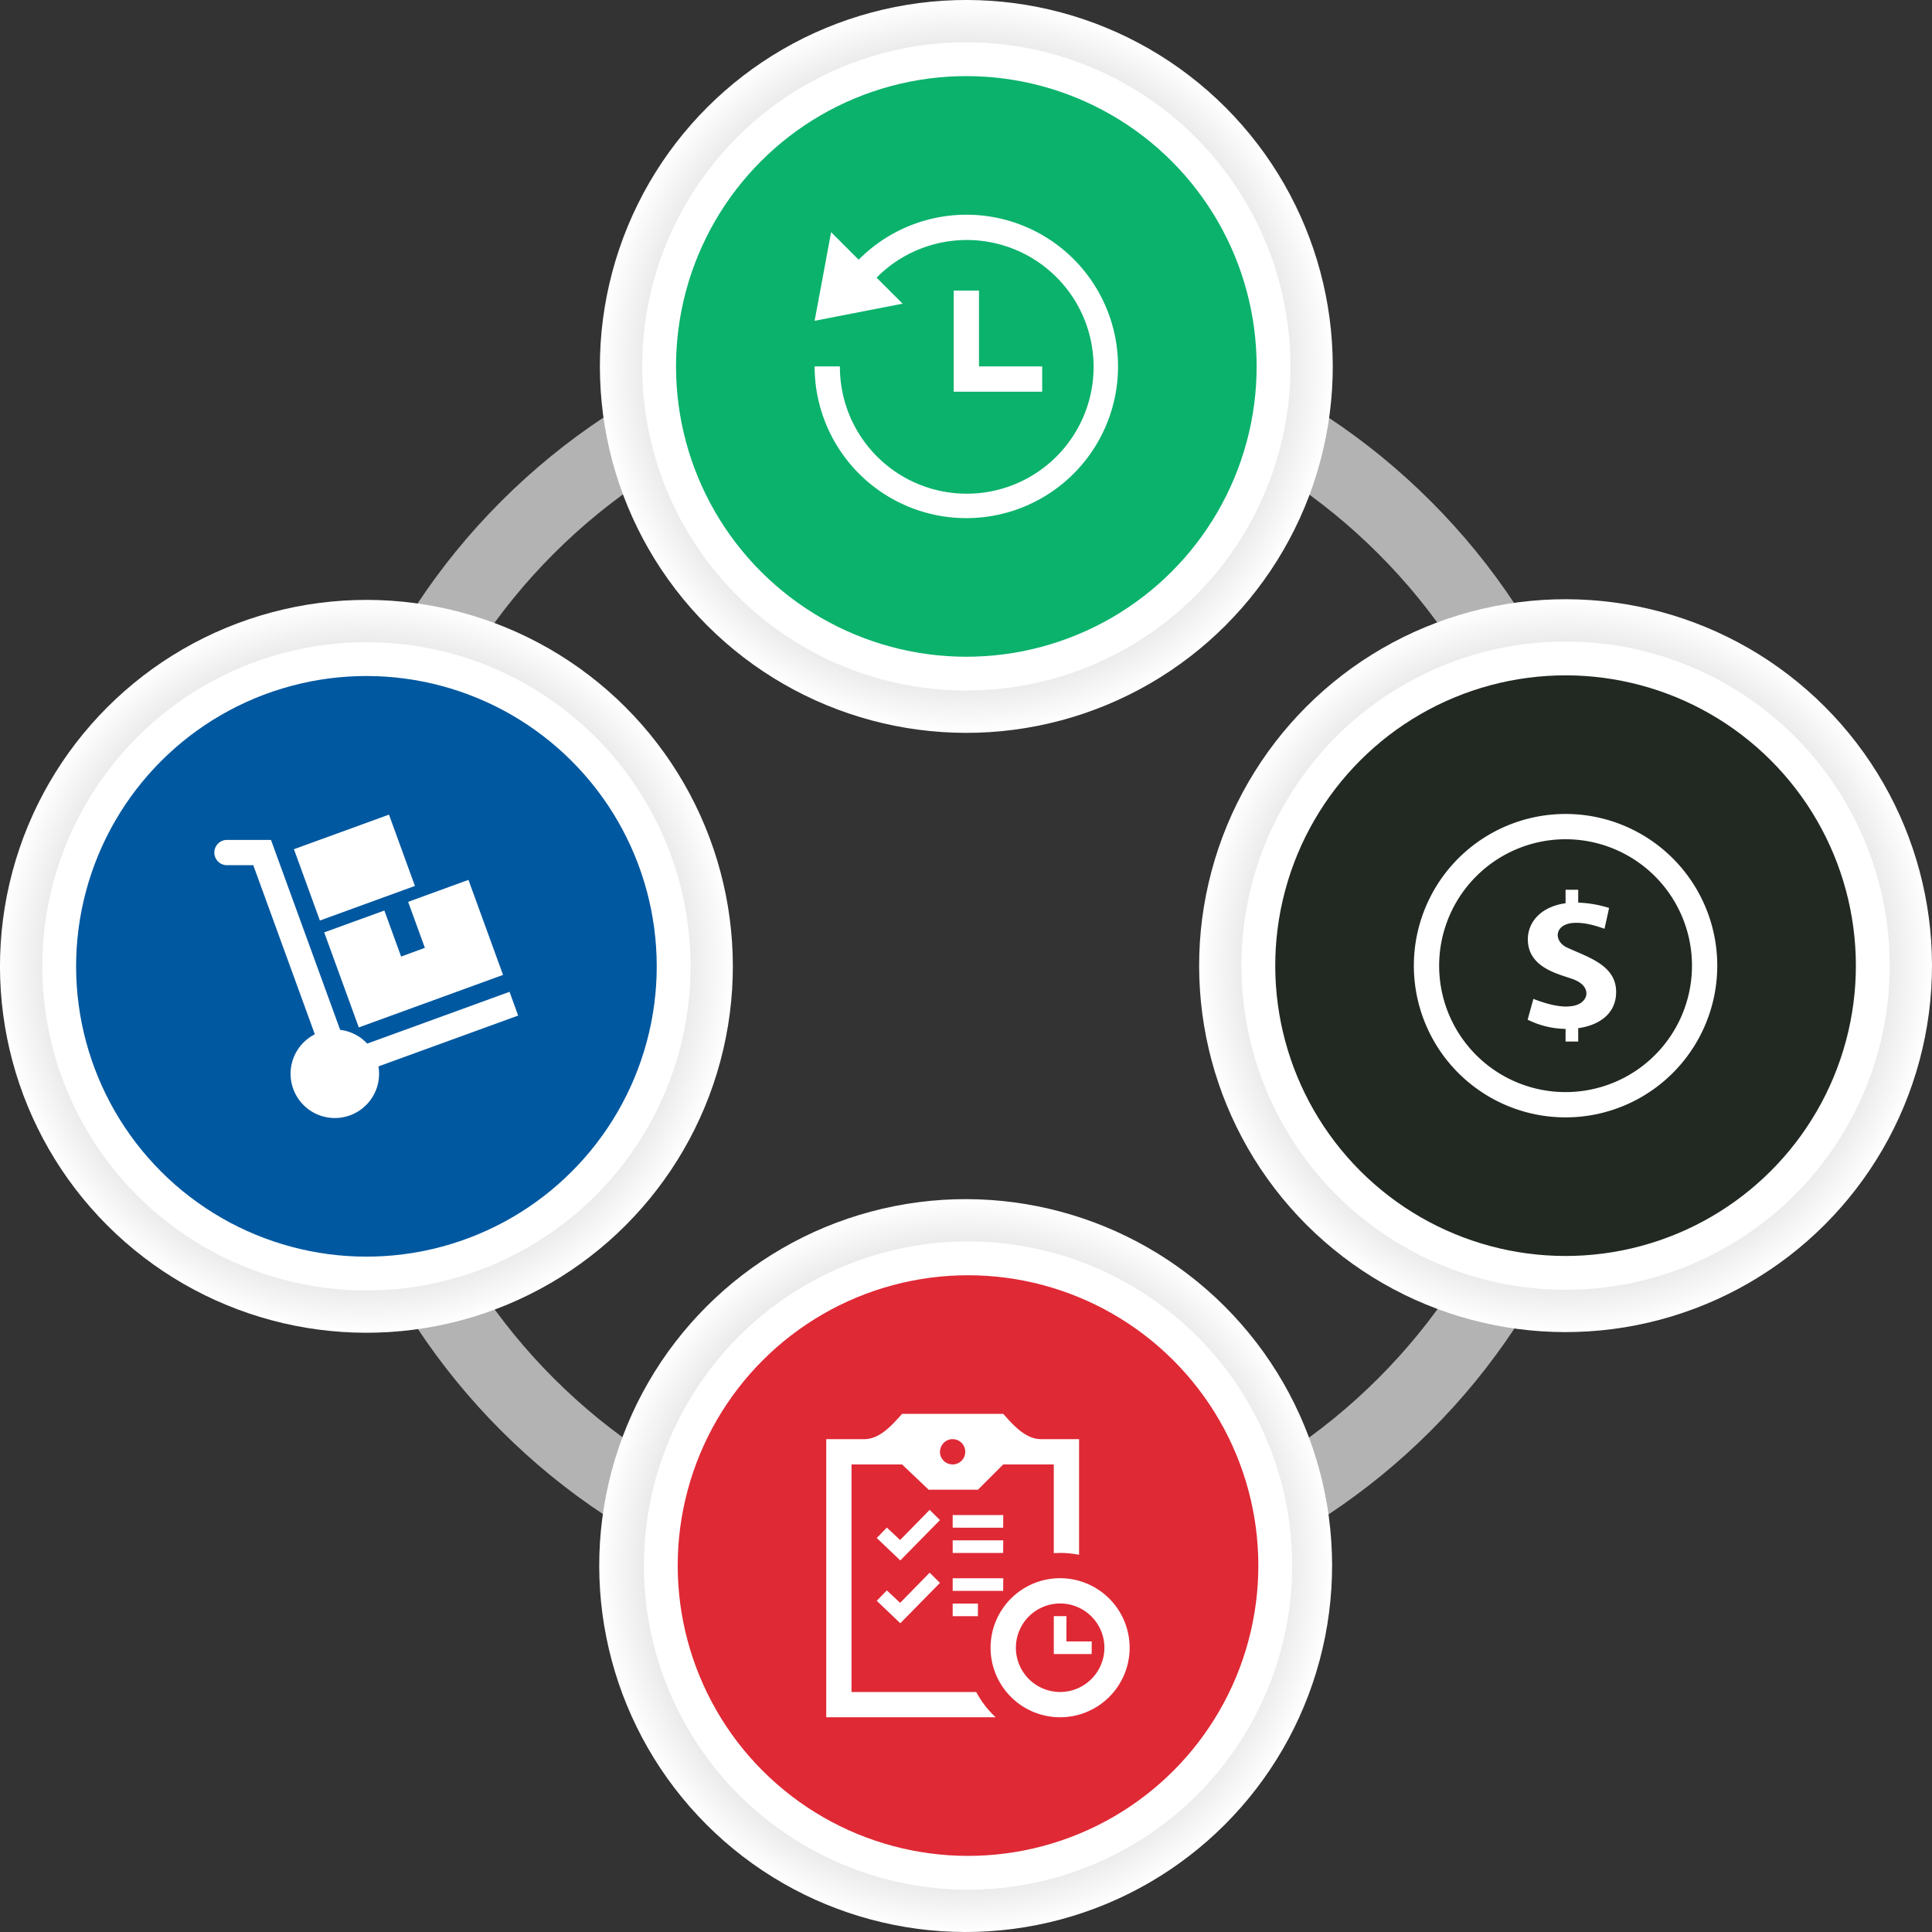 <svg xmlns="http://www.w3.org/2000/svg" xmlns:xlink="http://www.w3.org/1999/xlink" viewBox="0 0 1591.94 1591.94"><rect x="0" y="0" width="1591.94" height="1591.94" fill="#333333" stroke="none"/><defs><style>.cls-1{isolation:isolate;}.cls-2{fill:#b3b3b3;}.cls-10,.cls-3,.cls-6,.cls-8{mix-blend-mode:multiply;}.cls-3{fill:url(#radial-gradient);}.cls-4{fill:#fff;}.cls-5{fill:#0bb26c;}.cls-6{fill:url(#radial-gradient-2);}.cls-7{fill:#0058a0;}.cls-8{fill:url(#radial-gradient-3);}.cls-9{fill:#df2935;}.cls-10{fill:url(#radial-gradient-4);}.cls-11{fill:#212922;}</style><radialGradient id="radial-gradient" cx="1084.73" cy="432.26" r="301.94" gradientTransform="translate(-288.48 -130.32)" gradientUnits="userSpaceOnUse"><stop offset="0" stop-color="#b3b3b3"/><stop offset="0.27" stop-color="#b6b6b6"/><stop offset="0.48" stop-color="silver"/><stop offset="0.68" stop-color="#d1d1d1"/><stop offset="0.87" stop-color="#e9e9e9"/><stop offset="1" stop-color="#fff"/></radialGradient><radialGradient id="radial-gradient-2" cx="751.02" cy="277.26" r="301.94" gradientTransform="translate(24.68 1547.26) rotate(-90)" xlink:href="#radial-gradient"/><radialGradient id="radial-gradient-3" cx="906.02" cy="454.85" r="301.94" gradientTransform="translate(1701.7 1744.85) rotate(180)" xlink:href="#radial-gradient"/><radialGradient id="radial-gradient-4" cx="1239.24" cy="609.35" r="301.94" gradientTransform="translate(1899.35 -443.53) rotate(90)" xlink:href="#radial-gradient"/></defs><title>Asset 5@4x supply</title><g class="cls-1"><g id="Layer_2" data-name="Layer 2"><g id="Layer_1-2" data-name="Layer 1"><path class="cls-2" d="M413,413c-211.5,211.5-211.5,554.42,0,765.93s554.42,211.5,765.93,0,211.5-554.42,0-765.93S624.51,201.5,413,413Zm722.69,722.69c-187.62,187.62-491.82,187.62-679.45,0s-187.62-491.82,0-679.45,491.82-187.62,679.45,0S1323.32,948.07,1135.69,1135.69Z"/><circle class="cls-3" cx="796.24" cy="301.93" r="301.93" transform="translate(19.72 651.46) rotate(-45)"/><circle class="cls-4" cx="796.24" cy="301.93" r="267.09"/><circle class="cls-5" cx="796.24" cy="301.93" r="239.21" transform="translate(19.72 651.46) rotate(-45)"/><circle class="cls-6" cx="301.93" cy="796.24" r="301.93" transform="translate(-474.6 446.71) rotate(-45)"/><circle class="cls-4" cx="301.93" cy="796.24" r="267.09"/><circle class="cls-7" cx="301.93" cy="796.24" r="239.21" transform="translate(-474.6 446.71) rotate(-45)"/><circle class="cls-8" cx="795.69" cy="1290.01" r="301.93" transform="translate(-679.12 940.47) rotate(-45)"/><circle class="cls-4" cx="797.64" cy="1290.01" r="267.09"/><circle class="cls-9" cx="797.64" cy="1290.01" r="239.21" transform="translate(-678.55 941.85) rotate(-45)"/><circle class="cls-10" cx="1290.01" cy="795.69" r="301.93" transform="translate(-184.81 1145.23) rotate(-45)"/><circle class="cls-4" cx="1290.01" cy="795.69" r="267.09"/><circle class="cls-11" cx="1290.01" cy="795.69" r="239.21" transform="translate(-184.81 1145.23) rotate(-45)"/><path class="cls-4" d="M259.42,852.25,208.7,712.91H187.35a10.42,10.42,0,1,1,0-20.83h35.94l57,156.51a36.4,36.4,0,0,1,22.28,11.33l117.27-42.68,7.12,19.57L311.84,878.7a36.46,36.46,0,1,1-52.42-26.45Zm16.47,18.86a13.67,13.67,0,1,1-13.68,13.67A13.67,13.67,0,0,1,275.89,871.12Zm60.41-128L386,725l28.5,78.3L295.64,846.58l-28.5-78.31,49.57-18,13.8,37.91L350.09,781ZM341.89,730l-78.31,28.5L242.2,699.74l78.31-28.5Z"/><path class="cls-4" d="M820.42,1415H680.81V1185.84h31.25c12.82,0,22.72-11.29,31.25-20.83h83.33c8.55,9.54,18.46,20.83,31.25,20.83h31.25v95.31a78.86,78.86,0,0,0-15.63-1.56l-5.21.17v-73.08H826.64l-20.83,20.83H765.21l-21.91-20.83H701.64v187.5H804.41A78.42,78.42,0,0,0,820.42,1415Zm53.09-114.58a57.29,57.29,0,1,0,57.29,57.29A57.31,57.31,0,0,0,873.51,1300.42Zm0,93.75A36.46,36.46,0,1,1,910,1357.71,36.47,36.47,0,0,1,873.51,1394.17Zm26-31.25H868.31v-31.25h10.42v20.83h20.83Zm-157.82-42.21-10.93-10.25-8.33,8.57,19.42,18.5,32.67-33.25-8.49-8.42Zm64.07,11H785v-10.42h20.83Zm20.83-20.83H785v-10.42h41.67Zm-84.91-41.93-10.93-10.24-8.33,8.57,19.42,18.5,32.67-33.25-8.49-8.42Zm84.91,10.68H785v-10.42h41.67Zm0-20.83H785v-10.42h41.67Zm-52.08-62.5A10.42,10.42,0,1,0,785,1185.84,10.43,10.43,0,0,0,774.56,1196.26Z"/><path class="cls-4" d="M1290,691.53a104.17,104.17,0,1,1-104.17,104.17A104.28,104.28,0,0,1,1290,691.53Zm0-20.83a125,125,0,1,0,125,125A125,125,0,0,0,1290,670.69Zm41.67,146.7c0-22.34-23.25-28.56-41.07-36.94-10.82-5.62-9.46-19.05,6.05-20,8.6-.52,17.45,2,25.45,4.84l3.77-17.16a96,96,0,0,0-25.45-4.39v-10.6H1290v11.11c-20.26,2.78-31.08,15.49-31.08,29.69,0,25.4,29.66,29.27,39.35,33.78,13.23,5.92,10.78,18.23-1.19,20.95-10.39,2.35-23.64-1.75-33.59-5.62l-4.74,17.13A72.24,72.24,0,0,0,1290,847.8v10.4h10.42v-11C1317.68,844.81,1331.69,835.29,1331.67,817.39Z"/><path class="cls-4" d="M921.24,301.93a125,125,0,1,1-250,0h20.83a104.52,104.52,0,1,0,30.22-73.16l21.47,21.47-72.52,14.1,13.59-73.05L707.53,214a124.9,124.9,0,0,1,213.71,87.93Zm-135.42-62.5v83.33h72.92V301.93H806.66v-62.5Z"/></g></g></g></svg>